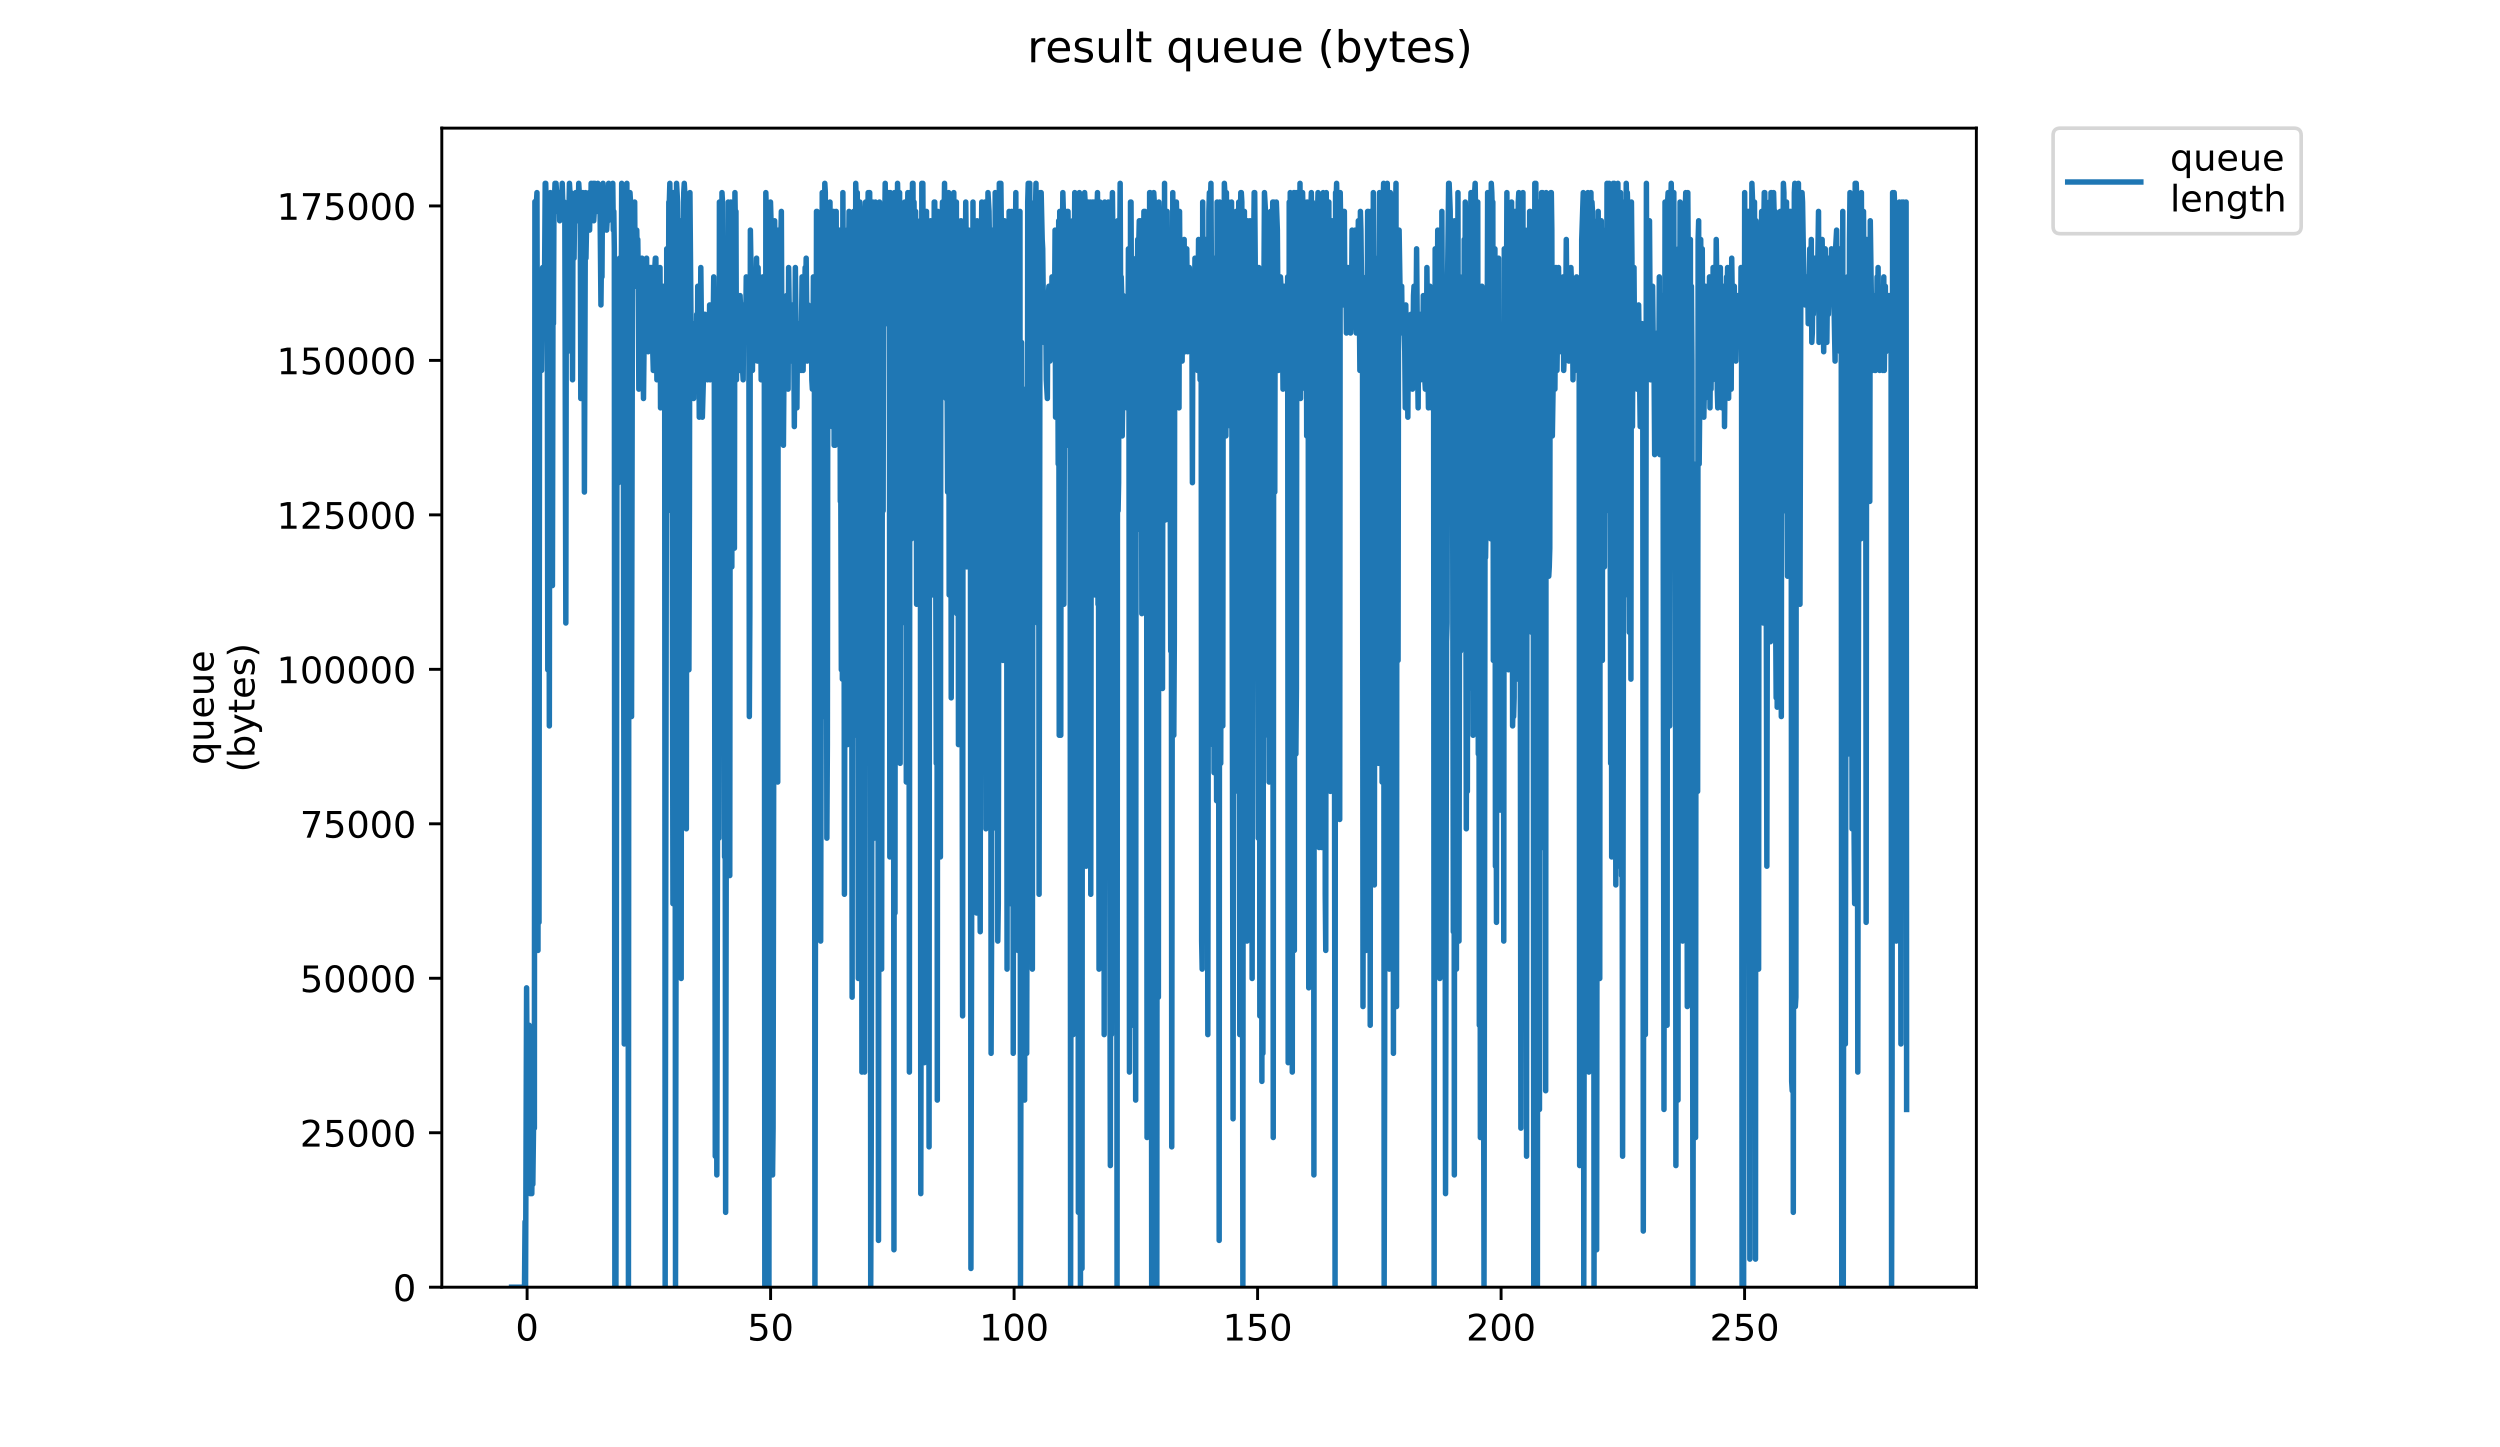 <?xml version="1.0" encoding="utf-8" standalone="no"?>
<!DOCTYPE svg PUBLIC "-//W3C//DTD SVG 1.1//EN"
  "http://www.w3.org/Graphics/SVG/1.1/DTD/svg11.dtd">
<!-- Created with matplotlib (https://matplotlib.org/) -->
<svg height="396pt" version="1.1" viewBox="0 0 684 396" width="684pt" xmlns="http://www.w3.org/2000/svg" xmlns:xlink="http://www.w3.org/1999/xlink">
 <defs>
  <style type="text/css">
*{stroke-linecap:butt;stroke-linejoin:round;}
  </style>
 </defs>
 <g id="figure_1">
  <g id="patch_1">
   <path d="M 0 396 
L 684 396 
L 684 0 
L 0 0 
z
" style="fill:#ffffff;"/>
  </g>
  <g id="axes_1">
   <g id="patch_2">
    <path d="M 120.879 352.174 
L 540.734 352.174 
L 540.734 35.062 
L 120.879 35.062 
z
" style="fill:#ffffff;"/>
   </g>
   <g id="matplotlib.axis_1">
    <g id="xtick_1">
     <g id="line2d_1">
      <defs>
       <path d="M 0 0 
L 0 3.5 
" id="m92ca2237c6" style="stroke:#000000;stroke-width:0.8;"/>
      </defs>
      <g>
       <use style="stroke:#000000;stroke-width:0.8;" x="144.216" xlink:href="#m92ca2237c6" y="352.174"/>
      </g>
     </g>
     <g id="text_1">
      <!-- 0 -->
      <defs>
       <path d="M 31.781 66.406 
Q 24.172 66.406 20.328 58.906 
Q 16.5 51.422 16.5 36.375 
Q 16.5 21.391 20.328 13.891 
Q 24.172 6.391 31.781 6.391 
Q 39.453 6.391 43.281 13.891 
Q 47.125 21.391 47.125 36.375 
Q 47.125 51.422 43.281 58.906 
Q 39.453 66.406 31.781 66.406 
z
M 31.781 74.219 
Q 44.047 74.219 50.516 64.516 
Q 56.984 54.828 56.984 36.375 
Q 56.984 17.969 50.516 8.266 
Q 44.047 -1.422 31.781 -1.422 
Q 19.531 -1.422 13.062 8.266 
Q 6.594 17.969 6.594 36.375 
Q 6.594 54.828 13.062 64.516 
Q 19.531 74.219 31.781 74.219 
z
" id="DejaVuSans-48"/>
      </defs>
      <g transform="translate(141.035 366.773)scale(0.1 -0.1)">
       <use xlink:href="#DejaVuSans-48"/>
      </g>
     </g>
    </g>
    <g id="xtick_2">
     <g id="line2d_2">
      <g>
       <use style="stroke:#000000;stroke-width:0.8;" x="210.837" xlink:href="#m92ca2237c6" y="352.174"/>
      </g>
     </g>
     <g id="text_2">
      <!-- 50 -->
      <defs>
       <path d="M 10.797 72.906 
L 49.516 72.906 
L 49.516 64.594 
L 19.828 64.594 
L 19.828 46.734 
Q 21.969 47.469 24.109 47.828 
Q 26.266 48.188 28.422 48.188 
Q 40.625 48.188 47.75 41.5 
Q 54.891 34.812 54.891 23.391 
Q 54.891 11.625 47.562 5.094 
Q 40.234 -1.422 26.906 -1.422 
Q 22.312 -1.422 17.547 -0.641 
Q 12.797 0.141 7.719 1.703 
L 7.719 11.625 
Q 12.109 9.234 16.797 8.062 
Q 21.484 6.891 26.703 6.891 
Q 35.156 6.891 40.078 11.328 
Q 45.016 15.766 45.016 23.391 
Q 45.016 31 40.078 35.438 
Q 35.156 39.891 26.703 39.891 
Q 22.75 39.891 18.812 39.016 
Q 14.891 38.141 10.797 36.281 
z
" id="DejaVuSans-53"/>
      </defs>
      <g transform="translate(204.474 366.773)scale(0.1 -0.1)">
       <use xlink:href="#DejaVuSans-53"/>
       <use x="63.623" xlink:href="#DejaVuSans-48"/>
      </g>
     </g>
    </g>
    <g id="xtick_3">
     <g id="line2d_3">
      <g>
       <use style="stroke:#000000;stroke-width:0.8;" x="277.457" xlink:href="#m92ca2237c6" y="352.174"/>
      </g>
     </g>
     <g id="text_3">
      <!-- 100 -->
      <defs>
       <path d="M 12.406 8.297 
L 28.516 8.297 
L 28.516 63.922 
L 10.984 60.406 
L 10.984 69.391 
L 28.422 72.906 
L 38.281 72.906 
L 38.281 8.297 
L 54.391 8.297 
L 54.391 0 
L 12.406 0 
z
" id="DejaVuSans-49"/>
      </defs>
      <g transform="translate(267.913 366.773)scale(0.1 -0.1)">
       <use xlink:href="#DejaVuSans-49"/>
       <use x="63.623" xlink:href="#DejaVuSans-48"/>
       <use x="127.246" xlink:href="#DejaVuSans-48"/>
      </g>
     </g>
    </g>
    <g id="xtick_4">
     <g id="line2d_4">
      <g>
       <use style="stroke:#000000;stroke-width:0.8;" x="344.078" xlink:href="#m92ca2237c6" y="352.174"/>
      </g>
     </g>
     <g id="text_4">
      <!-- 150 -->
      <g transform="translate(334.534 366.773)scale(0.1 -0.1)">
       <use xlink:href="#DejaVuSans-49"/>
       <use x="63.623" xlink:href="#DejaVuSans-53"/>
       <use x="127.246" xlink:href="#DejaVuSans-48"/>
      </g>
     </g>
    </g>
    <g id="xtick_5">
     <g id="line2d_5">
      <g>
       <use style="stroke:#000000;stroke-width:0.8;" x="410.698" xlink:href="#m92ca2237c6" y="352.174"/>
      </g>
     </g>
     <g id="text_5">
      <!-- 200 -->
      <defs>
       <path d="M 19.188 8.297 
L 53.609 8.297 
L 53.609 0 
L 7.328 0 
L 7.328 8.297 
Q 12.938 14.109 22.625 23.891 
Q 32.328 33.688 34.812 36.531 
Q 39.547 41.844 41.422 45.531 
Q 43.312 49.219 43.312 52.781 
Q 43.312 58.594 39.234 62.25 
Q 35.156 65.922 28.609 65.922 
Q 23.969 65.922 18.812 64.312 
Q 13.672 62.703 7.812 59.422 
L 7.812 69.391 
Q 13.766 71.781 18.938 73 
Q 24.125 74.219 28.422 74.219 
Q 39.75 74.219 46.484 68.547 
Q 53.219 62.891 53.219 53.422 
Q 53.219 48.922 51.531 44.891 
Q 49.859 40.875 45.406 35.406 
Q 44.188 33.984 37.641 27.219 
Q 31.109 20.453 19.188 8.297 
z
" id="DejaVuSans-50"/>
      </defs>
      <g transform="translate(401.154 366.773)scale(0.1 -0.1)">
       <use xlink:href="#DejaVuSans-50"/>
       <use x="63.623" xlink:href="#DejaVuSans-48"/>
       <use x="127.246" xlink:href="#DejaVuSans-48"/>
      </g>
     </g>
    </g>
    <g id="xtick_6">
     <g id="line2d_6">
      <g>
       <use style="stroke:#000000;stroke-width:0.8;" x="477.319" xlink:href="#m92ca2237c6" y="352.174"/>
      </g>
     </g>
     <g id="text_6">
      <!-- 250 -->
      <g transform="translate(467.775 366.773)scale(0.1 -0.1)">
       <use xlink:href="#DejaVuSans-50"/>
       <use x="63.623" xlink:href="#DejaVuSans-53"/>
       <use x="127.246" xlink:href="#DejaVuSans-48"/>
      </g>
     </g>
    </g>
   </g>
   <g id="matplotlib.axis_2">
    <g id="ytick_1">
     <g id="line2d_7">
      <defs>
       <path d="M 0 0 
L -3.5 0 
" id="mb16545326e" style="stroke:#000000;stroke-width:0.8;"/>
      </defs>
      <g>
       <use style="stroke:#000000;stroke-width:0.8;" x="120.879" xlink:href="#mb16545326e" y="352.174"/>
      </g>
     </g>
     <g id="text_7">
      <!-- 0 -->
      <g transform="translate(107.516 355.973)scale(0.1 -0.1)">
       <use xlink:href="#DejaVuSans-48"/>
      </g>
     </g>
    </g>
    <g id="ytick_2">
     <g id="line2d_8">
      <g>
       <use style="stroke:#000000;stroke-width:0.8;" x="120.879" xlink:href="#mb16545326e" y="309.912"/>
      </g>
     </g>
     <g id="text_8">
      <!-- 25000 -->
      <g transform="translate(82.066 313.711)scale(0.1 -0.1)">
       <use xlink:href="#DejaVuSans-50"/>
       <use x="63.623" xlink:href="#DejaVuSans-53"/>
       <use x="127.246" xlink:href="#DejaVuSans-48"/>
       <use x="190.869" xlink:href="#DejaVuSans-48"/>
       <use x="254.492" xlink:href="#DejaVuSans-48"/>
      </g>
     </g>
    </g>
    <g id="ytick_3">
     <g id="line2d_9">
      <g>
       <use style="stroke:#000000;stroke-width:0.8;" x="120.879" xlink:href="#mb16545326e" y="267.649"/>
      </g>
     </g>
     <g id="text_9">
      <!-- 50000 -->
      <g transform="translate(82.066 271.448)scale(0.1 -0.1)">
       <use xlink:href="#DejaVuSans-53"/>
       <use x="63.623" xlink:href="#DejaVuSans-48"/>
       <use x="127.246" xlink:href="#DejaVuSans-48"/>
       <use x="190.869" xlink:href="#DejaVuSans-48"/>
       <use x="254.492" xlink:href="#DejaVuSans-48"/>
      </g>
     </g>
    </g>
    <g id="ytick_4">
     <g id="line2d_10">
      <g>
       <use style="stroke:#000000;stroke-width:0.8;" x="120.879" xlink:href="#mb16545326e" y="225.387"/>
      </g>
     </g>
     <g id="text_10">
      <!-- 75000 -->
      <defs>
       <path d="M 8.203 72.906 
L 55.078 72.906 
L 55.078 68.703 
L 28.609 0 
L 18.312 0 
L 43.219 64.594 
L 8.203 64.594 
z
" id="DejaVuSans-55"/>
      </defs>
      <g transform="translate(82.066 229.186)scale(0.1 -0.1)">
       <use xlink:href="#DejaVuSans-55"/>
       <use x="63.623" xlink:href="#DejaVuSans-53"/>
       <use x="127.246" xlink:href="#DejaVuSans-48"/>
       <use x="190.869" xlink:href="#DejaVuSans-48"/>
       <use x="254.492" xlink:href="#DejaVuSans-48"/>
      </g>
     </g>
    </g>
    <g id="ytick_5">
     <g id="line2d_11">
      <g>
       <use style="stroke:#000000;stroke-width:0.8;" x="120.879" xlink:href="#mb16545326e" y="183.124"/>
      </g>
     </g>
     <g id="text_11">
      <!-- 100000 -->
      <g transform="translate(75.704 186.923)scale(0.1 -0.1)">
       <use xlink:href="#DejaVuSans-49"/>
       <use x="63.623" xlink:href="#DejaVuSans-48"/>
       <use x="127.246" xlink:href="#DejaVuSans-48"/>
       <use x="190.869" xlink:href="#DejaVuSans-48"/>
       <use x="254.492" xlink:href="#DejaVuSans-48"/>
       <use x="318.115" xlink:href="#DejaVuSans-48"/>
      </g>
     </g>
    </g>
    <g id="ytick_6">
     <g id="line2d_12">
      <g>
       <use style="stroke:#000000;stroke-width:0.8;" x="120.879" xlink:href="#mb16545326e" y="140.862"/>
      </g>
     </g>
     <g id="text_12">
      <!-- 125000 -->
      <g transform="translate(75.704 144.661)scale(0.1 -0.1)">
       <use xlink:href="#DejaVuSans-49"/>
       <use x="63.623" xlink:href="#DejaVuSans-50"/>
       <use x="127.246" xlink:href="#DejaVuSans-53"/>
       <use x="190.869" xlink:href="#DejaVuSans-48"/>
       <use x="254.492" xlink:href="#DejaVuSans-48"/>
       <use x="318.115" xlink:href="#DejaVuSans-48"/>
      </g>
     </g>
    </g>
    <g id="ytick_7">
     <g id="line2d_13">
      <g>
       <use style="stroke:#000000;stroke-width:0.8;" x="120.879" xlink:href="#mb16545326e" y="98.599"/>
      </g>
     </g>
     <g id="text_13">
      <!-- 150000 -->
      <g transform="translate(75.704 102.398)scale(0.1 -0.1)">
       <use xlink:href="#DejaVuSans-49"/>
       <use x="63.623" xlink:href="#DejaVuSans-53"/>
       <use x="127.246" xlink:href="#DejaVuSans-48"/>
       <use x="190.869" xlink:href="#DejaVuSans-48"/>
       <use x="254.492" xlink:href="#DejaVuSans-48"/>
       <use x="318.115" xlink:href="#DejaVuSans-48"/>
      </g>
     </g>
    </g>
    <g id="ytick_8">
     <g id="line2d_14">
      <g>
       <use style="stroke:#000000;stroke-width:0.8;" x="120.879" xlink:href="#mb16545326e" y="56.337"/>
      </g>
     </g>
     <g id="text_14">
      <!-- 175000 -->
      <g transform="translate(75.704 60.136)scale(0.1 -0.1)">
       <use xlink:href="#DejaVuSans-49"/>
       <use x="63.623" xlink:href="#DejaVuSans-55"/>
       <use x="127.246" xlink:href="#DejaVuSans-53"/>
       <use x="190.869" xlink:href="#DejaVuSans-48"/>
       <use x="254.492" xlink:href="#DejaVuSans-48"/>
       <use x="318.115" xlink:href="#DejaVuSans-48"/>
      </g>
     </g>
    </g>
    <g id="text_15">
     <!-- queue -->
     <defs>
      <path d="M 14.797 27.297 
Q 14.797 17.391 18.875 11.75 
Q 22.953 6.109 30.078 6.109 
Q 37.203 6.109 41.297 11.75 
Q 45.406 17.391 45.406 27.297 
Q 45.406 37.203 41.297 42.844 
Q 37.203 48.484 30.078 48.484 
Q 22.953 48.484 18.875 42.844 
Q 14.797 37.203 14.797 27.297 
z
M 45.406 8.203 
Q 42.578 3.328 38.25 0.953 
Q 33.938 -1.422 27.875 -1.422 
Q 17.969 -1.422 11.734 6.484 
Q 5.516 14.406 5.516 27.297 
Q 5.516 40.188 11.734 48.094 
Q 17.969 56 27.875 56 
Q 33.938 56 38.25 53.625 
Q 42.578 51.266 45.406 46.391 
L 45.406 54.688 
L 54.391 54.688 
L 54.391 -20.797 
L 45.406 -20.797 
z
" id="DejaVuSans-113"/>
      <path d="M 8.5 21.578 
L 8.5 54.688 
L 17.484 54.688 
L 17.484 21.922 
Q 17.484 14.156 20.5 10.266 
Q 23.531 6.391 29.594 6.391 
Q 36.859 6.391 41.078 11.031 
Q 45.312 15.672 45.312 23.688 
L 45.312 54.688 
L 54.297 54.688 
L 54.297 0 
L 45.312 0 
L 45.312 8.406 
Q 42.047 3.422 37.719 1 
Q 33.406 -1.422 27.688 -1.422 
Q 18.266 -1.422 13.375 4.438 
Q 8.5 10.297 8.5 21.578 
z
M 31.109 56 
z
" id="DejaVuSans-117"/>
      <path d="M 56.203 29.594 
L 56.203 25.203 
L 14.891 25.203 
Q 15.484 15.922 20.484 11.062 
Q 25.484 6.203 34.422 6.203 
Q 39.594 6.203 44.453 7.469 
Q 49.312 8.734 54.109 11.281 
L 54.109 2.781 
Q 49.266 0.734 44.188 -0.344 
Q 39.109 -1.422 33.891 -1.422 
Q 20.797 -1.422 13.156 6.188 
Q 5.516 13.812 5.516 26.812 
Q 5.516 40.234 12.766 48.109 
Q 20.016 56 32.328 56 
Q 43.359 56 49.781 48.891 
Q 56.203 41.797 56.203 29.594 
z
M 47.219 32.234 
Q 47.125 39.594 43.094 43.984 
Q 39.062 48.391 32.422 48.391 
Q 24.906 48.391 20.391 44.141 
Q 15.875 39.891 15.188 32.172 
z
" id="DejaVuSans-101"/>
     </defs>
     <g transform="translate(58.426 209.283)rotate(-90)scale(0.1 -0.1)">
      <use xlink:href="#DejaVuSans-113"/>
      <use x="63.477" xlink:href="#DejaVuSans-117"/>
      <use x="126.855" xlink:href="#DejaVuSans-101"/>
      <use x="188.379" xlink:href="#DejaVuSans-117"/>
      <use x="251.758" xlink:href="#DejaVuSans-101"/>
     </g>
     <!-- (bytes) -->
     <defs>
      <path d="M 31 75.875 
Q 24.469 64.656 21.281 53.656 
Q 18.109 42.672 18.109 31.391 
Q 18.109 20.125 21.312 9.062 
Q 24.516 -2 31 -13.188 
L 23.188 -13.188 
Q 15.875 -1.703 12.234 9.375 
Q 8.594 20.453 8.594 31.391 
Q 8.594 42.281 12.203 53.312 
Q 15.828 64.359 23.188 75.875 
z
" id="DejaVuSans-40"/>
      <path d="M 48.688 27.297 
Q 48.688 37.203 44.609 42.844 
Q 40.531 48.484 33.406 48.484 
Q 26.266 48.484 22.188 42.844 
Q 18.109 37.203 18.109 27.297 
Q 18.109 17.391 22.188 11.75 
Q 26.266 6.109 33.406 6.109 
Q 40.531 6.109 44.609 11.75 
Q 48.688 17.391 48.688 27.297 
z
M 18.109 46.391 
Q 20.953 51.266 25.266 53.625 
Q 29.594 56 35.594 56 
Q 45.562 56 51.781 48.094 
Q 58.016 40.188 58.016 27.297 
Q 58.016 14.406 51.781 6.484 
Q 45.562 -1.422 35.594 -1.422 
Q 29.594 -1.422 25.266 0.953 
Q 20.953 3.328 18.109 8.203 
L 18.109 0 
L 9.078 0 
L 9.078 75.984 
L 18.109 75.984 
z
" id="DejaVuSans-98"/>
      <path d="M 32.172 -5.078 
Q 28.375 -14.844 24.75 -17.812 
Q 21.141 -20.797 15.094 -20.797 
L 7.906 -20.797 
L 7.906 -13.281 
L 13.188 -13.281 
Q 16.891 -13.281 18.938 -11.516 
Q 21 -9.766 23.484 -3.219 
L 25.094 0.875 
L 2.984 54.688 
L 12.5 54.688 
L 29.594 11.922 
L 46.688 54.688 
L 56.203 54.688 
z
" id="DejaVuSans-121"/>
      <path d="M 18.312 70.219 
L 18.312 54.688 
L 36.812 54.688 
L 36.812 47.703 
L 18.312 47.703 
L 18.312 18.016 
Q 18.312 11.328 20.141 9.422 
Q 21.969 7.516 27.594 7.516 
L 36.812 7.516 
L 36.812 0 
L 27.594 0 
Q 17.188 0 13.234 3.875 
Q 9.281 7.766 9.281 18.016 
L 9.281 47.703 
L 2.688 47.703 
L 2.688 54.688 
L 9.281 54.688 
L 9.281 70.219 
z
" id="DejaVuSans-116"/>
      <path d="M 44.281 53.078 
L 44.281 44.578 
Q 40.484 46.531 36.375 47.5 
Q 32.281 48.484 27.875 48.484 
Q 21.188 48.484 17.844 46.438 
Q 14.5 44.391 14.5 40.281 
Q 14.5 37.156 16.891 35.375 
Q 19.281 33.594 26.516 31.984 
L 29.594 31.297 
Q 39.156 29.25 43.188 25.516 
Q 47.219 21.781 47.219 15.094 
Q 47.219 7.469 41.188 3.016 
Q 35.156 -1.422 24.609 -1.422 
Q 20.219 -1.422 15.453 -0.562 
Q 10.688 0.297 5.422 2 
L 5.422 11.281 
Q 10.406 8.688 15.234 7.391 
Q 20.062 6.109 24.812 6.109 
Q 31.156 6.109 34.562 8.281 
Q 37.984 10.453 37.984 14.406 
Q 37.984 18.062 35.516 20.016 
Q 33.062 21.969 24.703 23.781 
L 21.578 24.516 
Q 13.234 26.266 9.516 29.906 
Q 5.812 33.547 5.812 39.891 
Q 5.812 47.609 11.281 51.797 
Q 16.75 56 26.812 56 
Q 31.781 56 36.172 55.266 
Q 40.578 54.547 44.281 53.078 
z
" id="DejaVuSans-115"/>
      <path d="M 8.016 75.875 
L 15.828 75.875 
Q 23.141 64.359 26.781 53.312 
Q 30.422 42.281 30.422 31.391 
Q 30.422 20.453 26.781 9.375 
Q 23.141 -1.703 15.828 -13.188 
L 8.016 -13.188 
Q 14.5 -2 17.703 9.062 
Q 20.906 20.125 20.906 31.391 
Q 20.906 42.672 17.703 53.656 
Q 14.5 64.656 8.016 75.875 
z
" id="DejaVuSans-41"/>
     </defs>
     <g transform="translate(69.624 211.295)rotate(-90)scale(0.1 -0.1)">
      <use xlink:href="#DejaVuSans-40"/>
      <use x="39.014" xlink:href="#DejaVuSans-98"/>
      <use x="102.49" xlink:href="#DejaVuSans-121"/>
      <use x="161.67" xlink:href="#DejaVuSans-116"/>
      <use x="200.879" xlink:href="#DejaVuSans-101"/>
      <use x="262.402" xlink:href="#DejaVuSans-115"/>
      <use x="314.502" xlink:href="#DejaVuSans-41"/>
     </g>
    </g>
   </g>
   <g id="line2d_15">
    <path clip-path="url(#p806fa86375)" d="M 139.963 352.174 
L 143.502 352.174 
L 143.651 334.258 
L 143.791 352.174 
L 144.074 270.273 
L 144.356 318.902 
L 144.497 308.664 
L 144.637 308.664 
L 144.778 280.511 
L 145.069 326.58 
L 145.215 321.461 
L 145.359 288.189 
L 145.5 326.58 
L 145.641 313.783 
L 145.782 324.021 
L 146.065 300.986 
L 146.206 308.664 
L 146.348 55.17 
L 146.489 106.47 
L 146.631 55.282 
L 146.771 55.282 
L 146.911 52.699 
L 147.052 121.827 
L 147.193 260.035 
L 147.334 88.554 
L 147.475 252.357 
L 147.616 93.673 
L 147.756 91.114 
L 147.897 96.233 
L 148.038 75.757 
L 148.179 101.351 
L 148.462 73.198 
L 148.603 73.198 
L 148.744 75.757 
L 148.886 91.114 
L 149.168 50.163 
L 149.309 50.163 
L 149.45 57.841 
L 149.592 52.699 
L 149.733 70.638 
L 149.873 183.253 
L 150.015 57.841 
L 150.156 91.114 
L 150.299 198.609 
L 150.44 57.841 
L 150.581 52.699 
L 150.721 55.282 
L 150.862 62.96 
L 151.003 85.995 
L 151.144 160.218 
L 151.285 88.554 
L 151.425 88.554 
L 151.567 55.282 
L 151.707 55.17 
L 151.848 50.163 
L 151.989 57.841 
L 152.129 50.163 
L 152.269 52.699 
L 152.409 57.841 
L 152.55 55.282 
L 152.695 57.841 
L 152.983 52.699 
L 153.125 60.401 
L 153.406 52.699 
L 153.546 52.699 
L 153.687 55.282 
L 153.827 50.163 
L 153.967 55.282 
L 154.389 55.282 
L 154.53 57.841 
L 154.81 170.456 
L 154.954 65.52 
L 155.095 60.401 
L 155.235 96.233 
L 155.375 60.401 
L 155.517 55.282 
L 155.659 57.841 
L 155.799 50.163 
L 156.079 55.282 
L 156.219 52.699 
L 156.36 57.841 
L 156.5 57.841 
L 156.641 103.911 
L 156.781 55.282 
L 156.921 55.282 
L 157.065 70.638 
L 157.206 57.841 
L 157.347 57.841 
L 157.489 52.699 
L 157.632 60.401 
L 157.917 60.401 
L 158.057 52.699 
L 158.2 57.841 
L 158.342 50.163 
L 158.482 52.699 
L 158.622 52.699 
L 158.763 60.401 
L 158.903 109.03 
L 159.045 55.282 
L 159.185 55.282 
L 159.326 62.96 
L 159.468 52.699 
L 159.609 68.079 
L 159.75 65.52 
L 159.893 134.624 
L 160.178 52.699 
L 160.318 70.638 
L 160.603 55.282 
L 160.744 55.282 
L 160.885 62.96 
L 161.168 52.699 
L 161.31 62.96 
L 161.452 55.282 
L 161.595 60.401 
L 161.737 50.163 
L 161.879 55.282 
L 162.023 52.699 
L 162.163 55.282 
L 162.305 50.163 
L 162.446 60.401 
L 162.587 57.841 
L 162.729 50.163 
L 162.871 55.282 
L 163.152 55.282 
L 163.295 57.841 
L 163.575 50.163 
L 163.856 55.282 
L 163.997 52.699 
L 164.137 52.699 
L 164.417 83.435 
L 164.559 70.638 
L 164.7 75.757 
L 164.84 52.699 
L 164.981 50.163 
L 165.121 52.699 
L 165.262 62.96 
L 165.403 55.282 
L 165.544 60.401 
L 165.684 55.282 
L 165.825 55.282 
L 165.966 62.96 
L 166.106 60.401 
L 166.247 55.282 
L 166.388 60.401 
L 166.529 50.163 
L 166.81 57.841 
L 167.092 57.841 
L 167.233 52.699 
L 167.516 52.699 
L 167.656 50.163 
L 167.799 62.96 
L 167.939 57.841 
L 168.08 68.079 
L 168.223 352.174 
L 168.518 352.174 
L 168.809 103.911 
L 168.953 103.911 
L 169.235 132.064 
L 169.376 75.757 
L 169.521 70.638 
L 169.665 88.554 
L 169.806 73.198 
L 169.951 91.114 
L 170.093 50.163 
L 170.234 93.673 
L 170.375 60.401 
L 170.517 91.114 
L 170.799 285.629 
L 170.945 55.282 
L 171.086 52.699 
L 171.227 70.638 
L 171.369 65.52 
L 171.51 50.163 
L 171.653 124.386 
L 171.793 121.827 
L 171.939 352.174 
L 172.081 62.96 
L 172.222 52.699 
L 172.364 52.699 
L 172.506 55.282 
L 172.648 101.351 
L 172.789 196.05 
L 173.078 57.841 
L 173.218 62.96 
L 173.36 62.96 
L 173.502 75.757 
L 173.643 55.282 
L 173.785 78.317 
L 173.929 78.317 
L 174.07 75.757 
L 174.214 62.96 
L 174.355 70.638 
L 174.495 65.52 
L 174.636 75.757 
L 174.782 106.47 
L 175.063 85.995 
L 175.204 88.554 
L 175.492 83.435 
L 175.633 70.638 
L 176.056 109.03 
L 176.339 83.435 
L 176.481 88.554 
L 176.907 70.638 
L 177.05 93.673 
L 177.193 88.554 
L 177.333 96.233 
L 177.613 78.317 
L 177.753 73.198 
L 177.893 91.114 
L 178.034 73.198 
L 178.177 73.198 
L 178.318 91.114 
L 178.458 91.114 
L 178.739 101.351 
L 178.88 101.351 
L 179.163 73.198 
L 179.304 70.638 
L 179.446 70.638 
L 179.728 103.911 
L 179.868 88.554 
L 180.009 85.995 
L 180.154 80.876 
L 180.294 80.876 
L 180.434 85.995 
L 180.577 73.198 
L 180.72 111.589 
L 180.861 109.03 
L 181.002 91.114 
L 181.144 98.792 
L 181.285 78.317 
L 181.426 78.317 
L 181.566 96.233 
L 181.707 80.876 
L 181.847 83.435 
L 181.988 352.174 
L 182.415 68.079 
L 182.56 83.435 
L 182.7 139.743 
L 182.845 109.03 
L 182.986 55.282 
L 183.126 55.282 
L 183.267 50.163 
L 183.551 78.317 
L 183.693 55.282 
L 183.834 85.995 
L 184.115 247.238 
L 184.256 52.699 
L 184.396 62.96 
L 184.677 132.064 
L 184.817 352.174 
L 184.959 262.595 
L 185.102 50.163 
L 185.384 55.282 
L 185.524 75.757 
L 185.664 124.386 
L 185.805 109.03 
L 185.945 116.708 
L 186.086 60.401 
L 186.226 103.911 
L 186.37 267.713 
L 186.511 96.233 
L 186.652 206.287 
L 186.792 70.638 
L 186.933 65.52 
L 187.073 52.699 
L 187.214 50.163 
L 187.355 52.699 
L 187.496 65.52 
L 187.641 103.911 
L 187.782 226.763 
L 187.922 75.757 
L 188.063 55.282 
L 188.344 65.52 
L 188.484 183.253 
L 188.625 139.743 
L 188.765 52.699 
L 189.188 103.911 
L 189.478 88.554 
L 189.623 106.47 
L 189.769 109.03 
L 189.91 88.554 
L 190.191 96.233 
L 190.334 98.792 
L 190.476 106.47 
L 190.617 85.995 
L 190.757 106.47 
L 190.898 78.317 
L 191.038 101.351 
L 191.178 91.114 
L 191.319 114.148 
L 191.459 111.589 
L 191.742 73.198 
L 192.163 114.148 
L 192.447 103.911 
L 192.591 101.351 
L 192.736 85.995 
L 192.88 85.995 
L 193.023 88.554 
L 193.164 96.233 
L 193.306 88.554 
L 193.448 93.673 
L 193.589 103.911 
L 193.73 91.114 
L 193.871 96.233 
L 194.011 93.673 
L 194.152 83.435 
L 194.293 103.911 
L 194.435 83.435 
L 194.575 96.233 
L 194.715 98.792 
L 194.856 83.435 
L 194.996 98.792 
L 195.276 75.757 
L 195.417 88.554 
L 195.698 316.342 
L 195.98 237 
L 196.121 321.461 
L 196.403 183.253 
L 196.686 229.322 
L 196.827 55.282 
L 196.968 160.218 
L 197.111 62.96 
L 197.252 55.282 
L 197.392 137.183 
L 197.534 52.699 
L 197.675 55.282 
L 198.102 132.064 
L 198.243 234.461 
L 198.387 201.169 
L 198.533 331.699 
L 198.956 80.876 
L 199.097 152.54 
L 199.241 55.282 
L 199.665 239.56 
L 199.805 73.198 
L 199.948 55.282 
L 200.089 65.52 
L 200.23 155.099 
L 200.371 83.435 
L 200.651 73.198 
L 200.792 70.638 
L 200.935 149.98 
L 201.076 52.699 
L 201.217 62.96 
L 201.357 57.841 
L 201.498 103.911 
L 201.639 85.995 
L 201.779 101.351 
L 201.92 98.792 
L 202.063 91.114 
L 202.204 93.673 
L 202.344 101.351 
L 202.486 80.876 
L 202.768 88.554 
L 202.908 85.995 
L 203.048 88.554 
L 203.188 101.351 
L 203.329 103.911 
L 203.469 83.435 
L 203.612 83.435 
L 203.753 91.114 
L 203.894 91.114 
L 204.034 88.554 
L 204.174 75.757 
L 204.455 93.673 
L 204.595 91.114 
L 204.877 78.317 
L 205.018 196.05 
L 205.159 167.896 
L 205.3 62.96 
L 205.723 88.554 
L 205.865 101.351 
L 206.007 85.995 
L 206.148 83.435 
L 206.289 98.792 
L 206.429 93.673 
L 206.57 75.757 
L 206.851 85.995 
L 206.991 70.638 
L 207.272 98.792 
L 207.413 73.198 
L 207.694 93.673 
L 207.835 78.317 
L 208.118 88.554 
L 208.259 103.911 
L 208.4 78.317 
L 208.54 78.317 
L 208.683 75.757 
L 208.967 91.114 
L 209.107 75.757 
L 209.249 352.174 
L 209.39 326.58 
L 209.53 52.699 
L 209.811 62.96 
L 209.952 216.525 
L 210.097 208.847 
L 210.24 234.461 
L 210.383 352.174 
L 210.525 132.064 
L 210.808 55.282 
L 210.949 60.401 
L 211.373 321.461 
L 211.514 308.664 
L 211.938 60.401 
L 212.078 75.757 
L 212.359 116.708 
L 212.499 88.554 
L 212.64 119.267 
L 212.785 213.966 
L 212.931 62.96 
L 213.075 68.079 
L 213.215 119.267 
L 213.356 65.52 
L 213.499 68.079 
L 213.639 65.52 
L 213.779 57.841 
L 213.92 93.673 
L 214.059 85.995 
L 214.343 121.827 
L 214.627 83.435 
L 214.769 93.673 
L 215.054 93.673 
L 215.195 80.876 
L 215.336 88.554 
L 215.478 88.554 
L 215.624 106.47 
L 215.768 73.198 
L 216.051 93.673 
L 216.334 93.673 
L 216.475 98.792 
L 216.617 96.233 
L 216.759 83.435 
L 216.9 85.995 
L 217.043 96.233 
L 217.184 93.673 
L 217.326 116.708 
L 217.609 73.198 
L 218.032 111.589 
L 218.173 93.673 
L 218.314 101.351 
L 218.596 88.554 
L 218.737 91.114 
L 218.878 98.792 
L 219.018 93.673 
L 219.159 101.351 
L 219.441 75.757 
L 219.724 101.351 
L 219.865 91.114 
L 220.006 91.114 
L 220.288 73.198 
L 220.429 80.876 
L 220.57 70.638 
L 220.852 98.792 
L 221.135 83.435 
L 221.275 91.114 
L 221.415 85.995 
L 221.556 85.995 
L 221.697 91.114 
L 221.837 88.554 
L 221.978 88.554 
L 222.119 103.911 
L 222.263 106.47 
L 222.404 101.351 
L 222.544 75.757 
L 222.824 103.911 
L 222.965 352.174 
L 223.392 57.841 
L 223.534 57.841 
L 223.678 62.96 
L 223.821 254.916 
L 224.104 91.114 
L 224.246 244.679 
L 224.387 180.693 
L 224.53 257.476 
L 224.96 52.699 
L 225.102 60.401 
L 225.384 185.812 
L 225.524 196.05 
L 225.665 50.163 
L 225.805 52.699 
L 225.946 147.421 
L 226.086 114.148 
L 226.227 229.322 
L 226.368 203.728 
L 226.511 70.638 
L 226.654 75.757 
L 226.798 75.757 
L 227.084 55.282 
L 227.227 98.792 
L 227.37 75.757 
L 227.655 116.708 
L 228.076 57.841 
L 228.217 121.827 
L 228.357 73.198 
L 228.498 121.827 
L 228.779 57.841 
L 228.921 96.233 
L 229.065 85.995 
L 229.206 101.351 
L 229.346 85.995 
L 229.486 83.435 
L 229.627 111.589 
L 229.767 62.96 
L 229.908 137.183 
L 230.049 137.183 
L 230.189 183.253 
L 230.332 96.233 
L 230.472 185.812 
L 230.612 52.699 
L 230.893 116.708 
L 231.033 244.679 
L 231.314 106.47 
L 231.455 83.435 
L 231.596 83.435 
L 231.737 62.96 
L 231.879 203.728 
L 232.16 73.198 
L 232.301 57.841 
L 232.441 152.54 
L 232.582 80.876 
L 232.722 93.673 
L 232.863 144.861 
L 233.003 129.505 
L 233.144 272.832 
L 233.284 101.351 
L 233.565 57.841 
L 233.844 201.169 
L 233.985 196.05 
L 234.126 50.163 
L 234.27 55.282 
L 234.41 73.198 
L 234.551 52.699 
L 234.831 267.713 
L 234.972 68.079 
L 235.112 109.03 
L 235.252 55.282 
L 235.532 60.401 
L 235.674 106.47 
L 235.816 293.318 
L 235.957 62.96 
L 236.099 88.554 
L 236.247 80.876 
L 236.395 65.52 
L 236.544 293.318 
L 236.824 55.282 
L 236.964 83.435 
L 237.105 208.847 
L 237.245 57.841 
L 237.385 65.52 
L 237.525 52.699 
L 237.665 57.841 
L 237.805 52.699 
L 237.945 52.699 
L 238.086 103.911 
L 238.226 352.174 
L 238.371 313.783 
L 238.803 55.282 
L 238.944 98.792 
L 239.085 88.554 
L 239.225 229.322 
L 239.509 55.282 
L 239.65 70.638 
L 239.792 137.183 
L 239.932 62.96 
L 240.212 175.574 
L 240.353 339.377 
L 240.634 55.282 
L 240.776 65.52 
L 240.916 78.317 
L 241.064 111.589 
L 241.204 265.154 
L 241.486 62.96 
L 241.626 139.743 
L 241.767 60.401 
L 241.908 62.96 
L 242.048 62.96 
L 242.188 50.163 
L 242.328 68.079 
L 242.469 52.699 
L 242.609 88.554 
L 242.749 62.96 
L 242.891 62.96 
L 243.031 60.401 
L 243.172 52.699 
L 243.312 55.282 
L 243.458 234.461 
L 243.599 52.699 
L 243.741 96.02 
L 244.024 57.841 
L 244.164 119.267 
L 244.305 129.505 
L 244.445 116.708 
L 244.585 341.937 
L 244.726 52.699 
L 244.865 249.798 
L 245.006 52.699 
L 245.288 57.841 
L 245.428 157.659 
L 245.568 50.163 
L 245.708 57.841 
L 245.848 96.233 
L 245.988 60.401 
L 246.132 52.699 
L 246.273 208.847 
L 246.413 124.386 
L 246.555 132.064 
L 246.695 170.456 
L 246.835 57.841 
L 246.979 78.317 
L 247.119 62.96 
L 247.259 60.401 
L 247.401 60.401 
L 247.544 55.282 
L 247.684 106.47 
L 247.825 70.638 
L 247.965 213.966 
L 248.105 57.841 
L 248.245 65.52 
L 248.385 52.699 
L 248.526 57.841 
L 248.666 106.47 
L 248.807 293.318 
L 248.948 52.699 
L 249.089 119.267 
L 249.23 111.589 
L 249.37 147.421 
L 249.653 50.163 
L 249.797 50.163 
L 249.938 109.03 
L 250.078 55.282 
L 250.218 68.079 
L 250.359 57.841 
L 250.507 57.841 
L 250.787 165.337 
L 250.932 91.114 
L 251.072 78.317 
L 251.214 147.421 
L 251.354 65.52 
L 251.495 62.96 
L 251.64 103.911 
L 251.781 60.401 
L 251.927 326.58 
L 252.069 239.56 
L 252.21 50.163 
L 252.35 52.699 
L 252.49 50.163 
L 252.63 80.876 
L 252.916 290.748 
L 253.201 57.841 
L 253.342 68.079 
L 253.488 57.841 
L 253.628 132.064 
L 253.767 134.624 
L 253.908 103.911 
L 254.195 313.783 
L 254.335 75.757 
L 254.475 98.792 
L 254.616 60.401 
L 254.757 126.946 
L 254.897 91.114 
L 255.04 162.777 
L 255.322 60.401 
L 255.462 121.827 
L 255.602 55.282 
L 255.743 55.282 
L 256.165 208.847 
L 256.305 62.96 
L 256.446 300.986 
L 256.587 57.841 
L 256.729 96.233 
L 256.869 234.461 
L 257.01 180.693 
L 257.291 234.461 
L 257.434 60.401 
L 257.574 70.638 
L 257.716 65.52 
L 257.859 55.282 
L 258.001 80.876 
L 258.283 62.96 
L 258.425 50.163 
L 258.848 109.03 
L 258.988 73.198 
L 259.269 134.624 
L 259.409 55.282 
L 259.55 52.699 
L 259.691 162.777 
L 259.973 57.841 
L 260.114 83.435 
L 260.254 190.931 
L 260.677 57.841 
L 260.817 111.589 
L 260.958 52.699 
L 261.241 165.337 
L 261.381 80.876 
L 261.522 88.554 
L 261.663 55.282 
L 261.804 167.896 
L 261.947 75.757 
L 262.091 60.401 
L 262.233 203.728 
L 262.517 65.52 
L 262.658 62.96 
L 262.798 109.03 
L 262.939 60.401 
L 263.081 96.233 
L 263.366 277.951 
L 263.511 73.198 
L 263.655 70.638 
L 263.803 83.435 
L 263.944 60.401 
L 264.085 83.435 
L 264.226 55.282 
L 264.368 68.079 
L 264.509 155.099 
L 264.65 70.638 
L 264.94 83.435 
L 265.081 62.96 
L 265.221 70.638 
L 265.503 124.386 
L 265.644 347.055 
L 265.926 211.406 
L 266.067 157.659 
L 266.208 55.282 
L 266.492 134.624 
L 266.633 155.099 
L 266.773 144.861 
L 266.914 178.134 
L 267.055 160.218 
L 267.196 249.798 
L 267.337 60.401 
L 267.478 147.421 
L 267.622 62.96 
L 267.763 70.638 
L 268.046 234.461 
L 268.187 254.916 
L 268.329 70.638 
L 268.47 70.638 
L 268.612 55.282 
L 268.756 180.693 
L 268.897 70.638 
L 269.038 206.287 
L 269.18 173.015 
L 269.321 57.841 
L 269.463 55.282 
L 269.745 226.763 
L 269.886 62.96 
L 270.027 60.401 
L 270.167 101.351 
L 270.309 52.699 
L 270.595 57.841 
L 270.736 68.079 
L 270.877 65.52 
L 271.022 78.317 
L 271.163 288.189 
L 271.305 254.916 
L 271.446 62.96 
L 271.587 96.233 
L 271.728 206.287 
L 271.868 80.876 
L 272.008 119.267 
L 272.148 224.203 
L 272.288 52.699 
L 272.428 88.554 
L 272.569 78.317 
L 272.71 226.763 
L 272.852 68.079 
L 272.992 257.476 
L 273.133 247.238 
L 273.414 50.163 
L 273.555 50.163 
L 273.695 57.841 
L 273.836 50.163 
L 274.118 75.757 
L 274.261 167.896 
L 274.402 180.693 
L 274.683 126.946 
L 274.823 60.401 
L 274.964 132.064 
L 275.105 93.673 
L 275.245 103.911 
L 275.386 70.638 
L 275.528 265.154 
L 275.67 78.317 
L 275.811 101.351 
L 275.952 149.98 
L 276.092 57.841 
L 276.231 70.638 
L 276.372 247.238 
L 276.796 57.841 
L 276.939 60.401 
L 277.081 96.233 
L 277.222 288.189 
L 277.505 60.401 
L 277.647 60.401 
L 277.79 68.079 
L 277.932 52.699 
L 278.215 165.337 
L 278.357 119.267 
L 278.497 260.035 
L 278.637 75.757 
L 279.058 57.841 
L 279.201 352.174 
L 279.344 283.07 
L 279.484 93.673 
L 279.625 139.743 
L 279.767 254.916 
L 280.047 106.47 
L 280.329 300.986 
L 280.612 137.183 
L 280.753 106.47 
L 280.898 288.189 
L 281.04 224.203 
L 281.183 55.282 
L 281.323 50.163 
L 281.465 83.435 
L 281.747 50.163 
L 281.889 224.203 
L 282.031 57.841 
L 282.171 124.386 
L 282.312 106.47 
L 282.455 265.154 
L 282.596 121.827 
L 282.736 126.946 
L 282.878 121.827 
L 283.16 55.282 
L 283.302 57.841 
L 283.444 50.163 
L 283.587 106.47 
L 283.728 55.282 
L 283.87 170.456 
L 284.155 88.554 
L 284.296 244.679 
L 284.579 52.699 
L 284.72 60.401 
L 284.86 52.699 
L 285.144 65.52 
L 285.284 68.079 
L 285.566 93.673 
L 285.846 80.876 
L 285.987 85.995 
L 286.127 85.995 
L 286.269 103.911 
L 286.554 109.03 
L 286.696 80.876 
L 286.837 80.876 
L 286.977 78.317 
L 287.259 98.792 
L 287.541 80.876 
L 287.682 88.554 
L 287.823 75.757 
L 287.963 75.757 
L 288.103 80.876 
L 288.243 91.114 
L 288.523 85.995 
L 288.664 62.96 
L 288.804 114.148 
L 288.958 75.757 
L 289.099 101.351 
L 289.239 70.638 
L 289.379 78.317 
L 289.519 126.946 
L 289.659 60.401 
L 289.803 201.169 
L 289.944 57.841 
L 290.085 62.96 
L 290.229 201.169 
L 290.371 73.198 
L 290.511 83.435 
L 290.792 52.699 
L 290.933 57.841 
L 291.075 165.337 
L 291.357 62.96 
L 291.501 57.841 
L 291.924 121.827 
L 292.064 57.841 
L 292.205 57.841 
L 292.633 96.233 
L 292.773 91.114 
L 292.917 352.174 
L 293.199 85.995 
L 293.34 188.372 
L 293.482 60.401 
L 293.624 283.07 
L 293.765 93.673 
L 294.049 52.699 
L 294.19 83.435 
L 294.335 190.931 
L 294.476 55.282 
L 294.758 206.287 
L 294.899 152.54 
L 295.041 331.699 
L 295.182 55.282 
L 295.322 52.699 
L 295.611 352.174 
L 295.754 144.861 
L 295.897 147.421 
L 296.04 347.055 
L 296.181 60.401 
L 296.322 85.995 
L 296.606 60.401 
L 296.747 52.699 
L 296.888 55.282 
L 297.028 55.282 
L 297.168 237 
L 297.308 65.52 
L 297.448 65.52 
L 297.588 55.282 
L 297.729 55.282 
L 297.869 106.47 
L 298.01 57.841 
L 298.151 111.589 
L 298.292 55.282 
L 298.433 244.679 
L 298.573 119.267 
L 298.714 109.03 
L 298.854 55.282 
L 298.995 57.841 
L 299.136 55.282 
L 299.277 60.401 
L 299.42 55.282 
L 299.565 162.777 
L 299.707 57.841 
L 299.849 62.96 
L 299.99 103.911 
L 300.131 57.841 
L 300.271 52.699 
L 300.412 165.337 
L 300.552 149.98 
L 300.696 265.154 
L 300.978 55.282 
L 301.119 68.079 
L 301.26 65.52 
L 301.541 254.916 
L 301.682 208.847 
L 301.822 60.401 
L 301.962 65.52 
L 302.103 283.07 
L 302.244 55.282 
L 302.385 62.96 
L 302.665 178.134 
L 302.81 57.841 
L 302.95 80.876 
L 303.09 193.49 
L 303.231 55.282 
L 303.371 219.085 
L 303.511 183.253 
L 303.792 318.902 
L 303.935 213.966 
L 304.076 283.07 
L 304.217 60.401 
L 304.358 52.699 
L 304.499 68.079 
L 304.641 188.372 
L 304.782 201.169 
L 304.925 180.693 
L 305.066 129.505 
L 305.206 234.461 
L 305.346 134.624 
L 305.486 134.624 
L 305.626 352.174 
L 305.768 60.401 
L 305.908 139.743 
L 306.049 132.064 
L 306.192 68.079 
L 306.333 73.198 
L 306.475 50.163 
L 306.618 85.995 
L 306.759 75.757 
L 306.9 80.876 
L 307.041 119.267 
L 307.182 109.03 
L 307.327 80.876 
L 307.467 88.554 
L 307.611 88.554 
L 307.892 109.03 
L 308.032 101.351 
L 308.173 83.435 
L 308.313 111.589 
L 308.594 101.351 
L 308.735 68.079 
L 308.878 93.673 
L 309.021 293.318 
L 309.163 252.357 
L 309.305 55.282 
L 309.447 55.282 
L 309.589 88.554 
L 309.731 219.085 
L 309.872 116.708 
L 310.013 280.511 
L 310.154 193.49 
L 310.295 206.287 
L 310.576 106.47 
L 310.717 300.986 
L 310.857 70.638 
L 310.997 101.351 
L 311.279 65.52 
L 311.422 73.198 
L 311.706 60.401 
L 311.846 144.861 
L 311.986 60.401 
L 312.267 85.995 
L 312.407 167.896 
L 312.548 155.099 
L 312.688 65.52 
L 312.829 75.757 
L 312.977 57.841 
L 313.267 57.841 
L 313.408 65.52 
L 313.549 62.96 
L 313.69 78.317 
L 313.831 311.224 
L 314.112 114.148 
L 314.256 178.134 
L 314.397 175.574 
L 314.537 52.699 
L 314.678 52.699 
L 314.819 114.148 
L 314.959 111.589 
L 315.1 352.174 
L 315.381 55.282 
L 315.523 124.386 
L 315.664 52.699 
L 315.805 55.282 
L 315.945 85.995 
L 316.085 160.218 
L 316.225 129.505 
L 316.367 183.253 
L 316.508 352.174 
L 316.649 75.757 
L 316.932 272.832 
L 317.073 55.282 
L 317.214 60.401 
L 317.354 98.792 
L 317.494 91.114 
L 317.634 96.233 
L 317.915 73.198 
L 318.056 188.372 
L 318.197 78.317 
L 318.338 139.743 
L 318.478 142.302 
L 318.619 50.163 
L 318.759 142.302 
L 318.899 80.876 
L 319.04 129.505 
L 319.181 57.841 
L 319.321 57.841 
L 319.602 91.114 
L 319.743 73.198 
L 319.883 142.302 
L 320.024 139.743 
L 320.164 132.064 
L 320.305 178.134 
L 320.445 70.638 
L 320.586 313.783 
L 320.871 52.699 
L 321.012 73.198 
L 321.153 201.169 
L 321.293 175.574 
L 321.434 65.52 
L 321.576 57.841 
L 321.717 103.911 
L 321.858 55.282 
L 322.001 62.96 
L 322.148 91.114 
L 322.292 60.401 
L 322.434 57.841 
L 322.576 111.589 
L 322.72 57.841 
L 323.002 98.792 
L 323.142 83.435 
L 323.284 85.995 
L 323.425 98.792 
L 323.567 83.435 
L 323.709 80.876 
L 323.99 65.52 
L 324.131 93.673 
L 324.271 96.233 
L 324.411 91.114 
L 324.695 68.079 
L 324.977 96.233 
L 325.397 73.198 
L 325.537 85.995 
L 325.678 80.876 
L 325.818 96.233 
L 325.958 88.554 
L 326.101 88.554 
L 326.242 132.064 
L 326.382 75.757 
L 326.661 75.757 
L 326.801 83.435 
L 326.941 70.638 
L 327.081 73.198 
L 327.22 73.198 
L 327.506 96.233 
L 327.646 101.351 
L 327.926 65.52 
L 328.348 103.911 
L 328.629 75.757 
L 328.772 257.476 
L 328.915 265.154 
L 329.056 55.282 
L 329.197 88.554 
L 329.337 70.638 
L 329.478 147.421 
L 329.618 96.233 
L 329.759 198.609 
L 329.9 65.52 
L 330.041 65.52 
L 330.181 106.47 
L 330.461 283.07 
L 330.746 57.841 
L 330.889 52.699 
L 331.03 116.708 
L 331.171 55.282 
L 331.312 50.163 
L 331.594 103.911 
L 331.735 203.728 
L 331.876 196.05 
L 332.019 70.638 
L 332.16 211.406 
L 332.301 106.47 
L 332.441 175.574 
L 332.584 129.505 
L 332.865 219.085 
L 333.005 55.282 
L 333.146 73.198 
L 333.287 65.52 
L 333.567 339.377 
L 333.709 55.282 
L 333.851 68.079 
L 333.991 208.847 
L 334.274 57.841 
L 334.557 198.609 
L 334.699 57.841 
L 334.84 103.911 
L 334.981 50.163 
L 335.262 55.282 
L 335.402 119.267 
L 335.543 52.699 
L 335.683 88.554 
L 335.824 57.841 
L 335.964 55.282 
L 336.104 55.282 
L 336.245 60.401 
L 336.385 78.317 
L 336.525 116.495 
L 336.666 60.401 
L 336.947 55.282 
L 337.368 306.105 
L 337.649 91.114 
L 337.789 85.995 
L 337.929 216.525 
L 338.07 162.777 
L 338.211 57.841 
L 338.353 175.574 
L 338.494 57.841 
L 338.776 83.435 
L 338.918 55.282 
L 339.201 283.07 
L 339.341 62.96 
L 339.483 52.699 
L 339.624 52.699 
L 339.765 55.282 
L 340.047 352.174 
L 340.188 73.198 
L 340.469 57.841 
L 340.612 224.203 
L 340.755 70.638 
L 340.897 193.49 
L 341.038 211.406 
L 341.181 257.476 
L 341.322 60.401 
L 341.462 157.659 
L 341.602 65.52 
L 341.742 155.099 
L 342.022 60.401 
L 342.163 96.233 
L 342.303 193.49 
L 342.444 175.574 
L 342.584 267.713 
L 342.865 80.876 
L 343.144 52.699 
L 343.285 52.699 
L 343.425 70.638 
L 343.565 132.064 
L 343.706 80.876 
L 343.846 85.995 
L 343.986 85.995 
L 344.126 126.946 
L 344.266 229.322 
L 344.406 73.198 
L 344.546 103.911 
L 344.687 277.951 
L 344.829 132.064 
L 344.969 134.624 
L 345.11 126.946 
L 345.25 295.867 
L 345.39 165.337 
L 345.531 288.189 
L 345.811 78.317 
L 345.951 52.699 
L 346.241 57.841 
L 346.524 167.896 
L 346.664 167.896 
L 346.805 201.169 
L 346.946 68.079 
L 347.086 65.52 
L 347.226 213.966 
L 347.369 60.401 
L 347.512 68.079 
L 347.654 57.841 
L 347.935 96.233 
L 348.075 160.218 
L 348.216 55.282 
L 348.357 311.224 
L 348.497 55.282 
L 348.778 134.624 
L 348.92 62.96 
L 349.062 60.401 
L 349.203 55.282 
L 349.484 62.96 
L 349.765 101.351 
L 349.905 83.435 
L 350.047 88.554 
L 350.189 85.995 
L 350.33 75.757 
L 350.472 78.317 
L 350.612 88.554 
L 350.753 78.317 
L 351.034 106.47 
L 351.315 78.317 
L 351.457 101.351 
L 351.599 91.114 
L 351.881 96.233 
L 352.023 85.995 
L 352.163 91.114 
L 352.303 75.757 
L 352.444 290.748 
L 352.585 260.035 
L 352.725 55.282 
L 352.867 132.064 
L 353.008 52.699 
L 353.148 85.995 
L 353.289 70.638 
L 353.569 293.318 
L 353.71 109.03 
L 353.85 142.302 
L 353.991 52.699 
L 354.131 260.035 
L 354.272 52.699 
L 354.554 206.287 
L 354.695 188.372 
L 354.835 52.699 
L 354.976 52.699 
L 355.116 70.638 
L 355.256 55.282 
L 355.397 52.699 
L 355.539 106.47 
L 355.68 50.163 
L 355.82 109.03 
L 355.96 65.52 
L 356.102 98.792 
L 356.242 83.435 
L 356.382 52.699 
L 356.663 65.52 
L 356.805 55.282 
L 356.946 55.282 
L 357.086 57.841 
L 357.229 106.47 
L 357.37 57.841 
L 357.51 119.267 
L 357.65 55.282 
L 357.791 116.708 
L 357.932 98.792 
L 358.073 270.273 
L 358.215 98.792 
L 358.357 224.203 
L 358.499 219.085 
L 358.64 57.841 
L 358.781 52.699 
L 358.922 65.52 
L 359.063 55.282 
L 359.345 88.554 
L 359.485 321.461 
L 359.627 57.841 
L 359.767 116.708 
L 359.908 75.757 
L 360.049 124.386 
L 360.191 57.841 
L 360.331 132.064 
L 360.472 57.841 
L 360.613 52.699 
L 360.753 96.233 
L 360.895 231.882 
L 361.036 60.401 
L 361.177 55.282 
L 361.318 62.96 
L 361.599 231.882 
L 361.74 149.98 
L 361.881 196.05 
L 362.021 52.699 
L 362.163 91.114 
L 362.303 226.763 
L 362.444 109.03 
L 362.585 244.679 
L 362.725 260.035 
L 362.866 52.699 
L 363.007 165.337 
L 363.148 129.505 
L 363.29 162.777 
L 363.43 57.841 
L 363.572 55.282 
L 363.853 162.777 
L 363.996 216.525 
L 364.138 68.079 
L 364.28 137.183 
L 364.422 60.401 
L 364.566 62.96 
L 364.707 173.015 
L 364.847 147.421 
L 364.989 68.079 
L 365.272 352.174 
L 365.413 52.699 
L 365.554 55.282 
L 365.695 50.163 
L 365.977 68.079 
L 366.119 178.134 
L 366.26 85.995 
L 366.401 213.966 
L 366.543 224.203 
L 366.685 52.699 
L 366.826 62.96 
L 366.968 57.841 
L 367.109 80.876 
L 367.249 57.841 
L 367.531 83.435 
L 367.673 57.841 
L 367.814 57.841 
L 367.955 83.435 
L 368.096 73.198 
L 368.237 73.198 
L 368.378 91.114 
L 368.659 75.757 
L 368.799 73.198 
L 368.94 85.995 
L 369.081 75.757 
L 369.223 83.435 
L 369.364 80.876 
L 369.505 91.114 
L 369.646 88.554 
L 369.787 80.876 
L 369.928 62.96 
L 370.209 80.876 
L 370.35 73.198 
L 370.492 85.995 
L 370.781 62.96 
L 371.07 91.114 
L 371.21 75.757 
L 371.351 78.317 
L 371.495 73.198 
L 371.638 60.401 
L 371.78 68.079 
L 372.063 101.351 
L 372.206 57.841 
L 372.347 62.96 
L 372.49 75.757 
L 372.631 98.792 
L 372.772 75.757 
L 372.914 275.392 
L 373.198 93.673 
L 373.762 260.035 
L 373.902 88.554 
L 374.042 91.114 
L 374.186 57.841 
L 374.327 57.841 
L 374.467 152.54 
L 374.61 62.96 
L 374.75 129.505 
L 374.89 280.511 
L 375.03 57.841 
L 375.17 93.673 
L 375.311 216.525 
L 375.452 239.56 
L 375.737 52.699 
L 376.02 242.119 
L 376.161 139.743 
L 376.301 155.099 
L 376.441 111.589 
L 376.581 167.896 
L 376.863 70.638 
L 377.003 73.198 
L 377.144 208.847 
L 377.286 73.198 
L 377.428 52.699 
L 377.569 55.282 
L 377.71 55.282 
L 377.851 60.401 
L 377.996 57.841 
L 378.139 213.966 
L 378.28 52.699 
L 378.421 55.282 
L 378.562 50.163 
L 378.705 352.174 
L 378.85 290.748 
L 378.991 55.282 
L 379.273 106.47 
L 379.555 50.163 
L 379.696 65.52 
L 379.837 65.52 
L 380.118 265.154 
L 380.399 52.699 
L 380.54 55.282 
L 380.681 55.282 
L 380.821 57.841 
L 380.962 216.525 
L 381.102 70.638 
L 381.243 288.189 
L 381.383 55.282 
L 381.524 80.876 
L 381.664 55.282 
L 381.805 60.401 
L 381.945 50.163 
L 382.086 275.392 
L 382.229 62.96 
L 382.37 62.96 
L 382.51 180.693 
L 382.651 70.638 
L 382.793 62.96 
L 383.074 80.876 
L 383.214 83.435 
L 383.355 78.317 
L 383.497 78.317 
L 383.638 91.114 
L 383.779 91.114 
L 383.92 85.995 
L 384.061 85.995 
L 384.342 96.233 
L 384.483 111.589 
L 384.623 83.435 
L 384.764 98.792 
L 384.905 85.995 
L 385.187 114.148 
L 385.327 91.114 
L 385.47 96.233 
L 385.61 91.114 
L 385.75 101.351 
L 385.891 101.351 
L 386.031 85.995 
L 386.173 85.995 
L 386.455 106.47 
L 386.737 80.876 
L 386.877 78.317 
L 387.017 98.792 
L 387.157 98.792 
L 387.298 103.911 
L 387.58 68.079 
L 387.863 101.351 
L 388.004 111.589 
L 388.144 85.995 
L 388.284 88.554 
L 388.424 85.995 
L 388.708 103.911 
L 388.848 91.114 
L 388.993 98.792 
L 389.133 85.995 
L 389.273 96.233 
L 389.414 80.876 
L 389.555 88.554 
L 389.695 103.911 
L 389.835 103.911 
L 389.977 106.47 
L 390.119 88.554 
L 390.259 103.911 
L 390.399 73.198 
L 390.82 111.589 
L 390.962 96.233 
L 391.103 96.233 
L 391.243 78.317 
L 391.384 80.876 
L 391.668 111.589 
L 391.812 88.554 
L 391.954 96.233 
L 392.095 91.114 
L 392.236 93.673 
L 392.379 352.174 
L 392.66 68.079 
L 392.802 183.253 
L 392.943 68.079 
L 393.084 116.708 
L 393.365 62.96 
L 393.506 65.52 
L 393.646 234.461 
L 393.786 83.435 
L 393.927 267.713 
L 394.068 88.554 
L 394.354 265.154 
L 394.495 57.841 
L 394.778 124.386 
L 394.921 80.876 
L 395.064 126.946 
L 395.206 114.148 
L 395.498 326.58 
L 395.78 175.574 
L 395.921 170.456 
L 396.062 75.757 
L 396.348 50.163 
L 396.489 50.163 
L 396.773 57.841 
L 396.915 106.47 
L 397.056 98.792 
L 397.197 62.96 
L 397.339 60.401 
L 397.625 254.916 
L 397.766 68.079 
L 397.908 321.461 
L 398.05 60.401 
L 398.194 101.351 
L 398.334 83.435 
L 398.475 265.154 
L 398.616 68.079 
L 398.757 124.386 
L 398.897 52.699 
L 399.179 257.476 
L 399.464 75.757 
L 399.605 178.134 
L 399.891 96.233 
L 400.032 101.351 
L 400.179 126.946 
L 400.322 106.47 
L 400.47 144.861 
L 400.611 65.52 
L 400.752 111.589 
L 400.896 55.282 
L 401.181 226.763 
L 401.324 165.337 
L 401.472 216.525 
L 401.613 114.148 
L 401.756 101.351 
L 401.901 188.372 
L 402.183 57.841 
L 402.324 60.401 
L 402.465 52.699 
L 402.605 52.699 
L 402.751 73.198 
L 402.893 57.841 
L 403.034 201.169 
L 403.178 152.54 
L 403.318 55.282 
L 403.604 50.163 
L 403.746 60.401 
L 403.887 91.114 
L 404.029 185.812 
L 404.173 188.372 
L 404.315 55.282 
L 404.459 206.287 
L 404.602 129.505 
L 404.742 280.511 
L 404.885 162.777 
L 405.026 311.224 
L 405.167 88.483 
L 405.449 78.317 
L 405.591 188.372 
L 405.736 196.05 
L 406.026 352.174 
L 406.309 139.743 
L 406.449 152.54 
L 406.589 142.302 
L 406.73 83.435 
L 406.874 101.351 
L 407.014 52.699 
L 407.156 96.233 
L 407.298 52.699 
L 407.442 57.841 
L 407.586 57.841 
L 407.729 68.079 
L 407.873 147.421 
L 408.015 50.163 
L 408.155 52.699 
L 408.296 57.841 
L 408.438 55.282 
L 408.578 180.693 
L 408.719 70.638 
L 408.866 88.554 
L 409.008 68.079 
L 409.149 237 
L 409.29 162.777 
L 409.433 252.357 
L 409.575 85.995 
L 409.716 106.47 
L 409.857 103.911 
L 410.003 70.638 
L 410.429 221.644 
L 410.571 114.148 
L 410.711 167.896 
L 410.858 139.743 
L 410.998 193.49 
L 411.287 88.554 
L 411.429 257.476 
L 411.571 68.079 
L 411.713 93.673 
L 411.855 162.777 
L 412.283 52.699 
L 412.425 121.827 
L 412.571 111.589 
L 412.714 183.253 
L 412.854 165.337 
L 413.137 60.401 
L 413.279 62.96 
L 413.42 60.401 
L 413.562 55.282 
L 413.704 103.911 
L 413.845 198.609 
L 413.987 190.931 
L 414.129 196.05 
L 414.269 190.931 
L 414.551 57.841 
L 414.692 70.638 
L 414.835 93.673 
L 414.976 68.079 
L 415.258 185.812 
L 415.401 55.282 
L 415.542 52.699 
L 415.683 93.673 
L 415.826 75.757 
L 416.112 308.664 
L 416.393 55.282 
L 416.535 57.841 
L 416.677 52.699 
L 416.958 272.832 
L 417.239 62.96 
L 417.38 132.064 
L 417.525 103.911 
L 417.666 316.342 
L 417.806 68.079 
L 417.947 62.96 
L 418.088 75.757 
L 418.229 170.456 
L 418.511 57.841 
L 418.651 57.841 
L 418.792 137.183 
L 418.933 129.505 
L 419.074 173.015 
L 419.215 119.267 
L 419.355 147.421 
L 419.496 121.827 
L 419.636 352.174 
L 419.781 318.902 
L 419.923 50.163 
L 420.064 52.699 
L 420.205 50.163 
L 420.346 167.896 
L 420.487 165.337 
L 420.63 352.174 
L 420.772 83.435 
L 420.913 55.282 
L 421.197 303.545 
L 421.341 129.505 
L 421.486 221.644 
L 421.767 52.699 
L 421.907 114.148 
L 422.048 52.699 
L 422.189 231.882 
L 422.469 70.638 
L 422.751 137.183 
L 422.892 298.426 
L 423.034 52.699 
L 423.175 73.198 
L 423.315 75.757 
L 423.456 155.099 
L 423.597 124.386 
L 423.737 157.659 
L 423.879 155.099 
L 424.02 149.98 
L 424.16 68.079 
L 424.3 52.699 
L 424.44 52.699 
L 424.579 62.96 
L 424.719 119.267 
L 424.999 101.351 
L 425.139 106.47 
L 425.28 88.554 
L 425.42 106.47 
L 425.699 73.198 
L 425.982 101.351 
L 426.407 73.198 
L 426.555 83.435 
L 426.698 78.317 
L 426.843 93.673 
L 426.983 91.114 
L 427.124 96.233 
L 427.264 83.435 
L 427.404 80.876 
L 427.545 88.554 
L 427.685 75.757 
L 427.827 101.351 
L 428.108 93.673 
L 428.251 91.114 
L 428.392 83.435 
L 428.533 65.52 
L 428.674 80.876 
L 428.816 75.757 
L 429.237 98.792 
L 429.38 78.317 
L 429.662 88.554 
L 429.803 73.198 
L 430.086 80.876 
L 430.227 80.876 
L 430.368 103.911 
L 430.648 78.317 
L 430.929 101.351 
L 431.351 75.757 
L 431.492 80.876 
L 431.632 78.317 
L 431.772 93.673 
L 431.913 91.114 
L 432.053 80.876 
L 432.194 318.902 
L 432.334 188.372 
L 432.474 208.847 
L 432.615 173.015 
L 432.757 65.52 
L 433.178 52.699 
L 433.319 352.174 
L 433.459 257.476 
L 433.599 85.995 
L 433.738 224.203 
L 433.878 55.282 
L 434.16 111.589 
L 434.3 139.743 
L 434.44 52.699 
L 434.72 293.318 
L 434.861 65.52 
L 435.001 139.743 
L 435.141 62.96 
L 435.281 52.699 
L 435.421 73.198 
L 435.562 55.282 
L 435.702 57.841 
L 435.842 106.47 
L 435.982 60.401 
L 436.125 352.174 
L 436.265 185.812 
L 436.547 157.659 
L 436.688 173.015 
L 436.836 341.937 
L 437.126 73.198 
L 437.267 57.841 
L 437.408 101.351 
L 437.55 70.638 
L 437.692 267.713 
L 437.834 68.079 
L 437.975 121.827 
L 438.117 60.401 
L 438.258 80.876 
L 438.399 180.693 
L 438.54 62.96 
L 438.681 147.421 
L 438.823 96.233 
L 438.964 155.099 
L 439.105 85.995 
L 439.247 134.624 
L 439.388 139.743 
L 439.533 119.267 
L 439.678 50.163 
L 439.823 52.699 
L 439.968 111.589 
L 440.109 52.699 
L 440.249 50.163 
L 440.39 60.401 
L 440.674 208.847 
L 440.814 73.198 
L 440.956 234.461 
L 441.097 62.96 
L 441.238 149.98 
L 441.379 50.163 
L 441.521 98.792 
L 441.663 50.163 
L 441.804 229.322 
L 441.945 165.337 
L 442.087 242.119 
L 442.229 103.911 
L 442.371 124.386 
L 442.512 52.699 
L 442.653 50.163 
L 442.8 85.995 
L 442.941 85.995 
L 443.087 237 
L 443.233 73.198 
L 443.374 52.699 
L 443.656 239.56 
L 443.798 216.525 
L 443.939 316.342 
L 444.362 55.282 
L 444.503 78.317 
L 444.644 162.777 
L 444.788 142.302 
L 444.936 50.163 
L 445.084 57.841 
L 445.232 52.699 
L 445.375 57.841 
L 445.656 114.148 
L 445.796 173.015 
L 445.936 73.198 
L 446.077 57.841 
L 446.218 185.812 
L 446.36 55.282 
L 446.5 70.638 
L 446.641 116.708 
L 446.782 80.876 
L 446.922 78.317 
L 447.062 73.198 
L 447.202 93.673 
L 447.344 91.114 
L 447.486 103.911 
L 447.767 91.114 
L 447.907 106.47 
L 448.048 96.233 
L 448.188 96.233 
L 448.33 83.435 
L 448.755 116.708 
L 449.039 96.233 
L 449.182 88.554 
L 449.322 88.554 
L 449.463 103.911 
L 449.606 336.818 
L 449.746 229.322 
L 449.887 267.713 
L 450.028 162.777 
L 450.17 283.07 
L 450.452 50.163 
L 450.592 93.673 
L 450.733 73.198 
L 450.874 101.351 
L 451.157 65.52 
L 451.3 60.401 
L 451.583 103.911 
L 451.725 93.673 
L 451.866 103.911 
L 452.148 78.317 
L 452.431 103.911 
L 452.573 103.911 
L 452.715 124.386 
L 452.859 96.233 
L 453 106.47 
L 453.142 96.233 
L 453.283 101.351 
L 453.425 91.114 
L 453.567 106.47 
L 453.708 96.233 
L 453.849 101.351 
L 453.991 75.757 
L 454.134 124.386 
L 454.278 121.827 
L 454.841 80.876 
L 454.982 93.673 
L 455.263 303.545 
L 455.548 55.282 
L 455.689 60.401 
L 455.83 165.337 
L 455.972 85.995 
L 456.114 280.511 
L 456.257 55.282 
L 456.398 52.699 
L 456.538 65.52 
L 456.68 175.574 
L 456.822 198.609 
L 457.105 57.841 
L 457.247 50.163 
L 457.389 57.841 
L 457.53 52.699 
L 457.673 55.282 
L 457.814 52.699 
L 457.957 52.699 
L 458.1 139.743 
L 458.241 132.064 
L 458.381 116.708 
L 458.524 318.902 
L 458.668 111.589 
L 458.812 206.287 
L 458.956 139.743 
L 459.1 300.986 
L 459.241 68.079 
L 459.381 121.827 
L 459.523 114.148 
L 459.666 55.282 
L 459.806 60.401 
L 459.947 75.757 
L 460.228 134.624 
L 460.368 257.476 
L 460.509 221.644 
L 460.794 70.638 
L 460.934 83.435 
L 461.077 57.841 
L 461.218 52.699 
L 461.358 88.554 
L 461.642 275.392 
L 461.783 52.699 
L 462.063 96.233 
L 462.205 170.456 
L 462.488 65.52 
L 462.628 196.05 
L 462.769 78.317 
L 462.909 98.792 
L 463.193 352.174 
L 463.476 126.946 
L 463.619 216.525 
L 463.76 229.322 
L 463.902 311.224 
L 464.044 152.54 
L 464.186 165.337 
L 464.468 216.525 
L 464.609 65.52 
L 464.752 60.401 
L 464.894 126.946 
L 465.034 111.589 
L 465.315 65.52 
L 465.458 85.995 
L 465.598 83.435 
L 465.738 68.079 
L 465.88 96.233 
L 466.02 101.351 
L 466.166 114.148 
L 466.306 106.47 
L 466.446 109.03 
L 466.587 78.317 
L 466.87 106.47 
L 467.01 103.911 
L 467.151 91.114 
L 467.292 93.673 
L 467.433 88.554 
L 467.575 96.233 
L 467.717 75.757 
L 467.857 111.589 
L 468 93.673 
L 468.14 106.47 
L 468.282 88.554 
L 468.423 85.995 
L 468.565 103.911 
L 468.706 73.198 
L 468.849 98.792 
L 468.99 91.114 
L 469.132 96.233 
L 469.415 85.995 
L 469.559 65.52 
L 469.7 75.757 
L 469.843 106.47 
L 469.984 111.589 
L 470.127 83.435 
L 470.267 80.876 
L 470.41 75.757 
L 470.55 75.757 
L 470.691 73.198 
L 470.831 96.233 
L 470.973 91.114 
L 471.113 111.589 
L 471.397 78.317 
L 471.539 80.876 
L 471.681 85.995 
L 471.822 116.708 
L 472.105 91.114 
L 472.246 101.351 
L 472.387 75.757 
L 472.528 80.876 
L 472.669 73.198 
L 472.951 108.959 
L 473.092 85.995 
L 473.233 88.554 
L 473.374 78.317 
L 473.515 80.876 
L 473.657 106.47 
L 473.798 70.638 
L 474.081 91.114 
L 474.223 88.554 
L 474.506 78.317 
L 474.646 88.554 
L 474.787 85.995 
L 474.928 98.792 
L 475.212 83.435 
L 475.354 85.995 
L 475.497 80.876 
L 475.78 88.554 
L 475.922 91.114 
L 476.064 85.995 
L 476.205 93.673 
L 476.346 73.198 
L 476.487 88.554 
L 476.629 352.174 
L 476.911 196.05 
L 477.056 352.174 
L 477.338 52.699 
L 477.481 111.589 
L 477.626 114.148 
L 477.77 188.372 
L 477.913 68.079 
L 478.196 57.841 
L 478.337 57.841 
L 478.76 344.496 
L 478.9 103.911 
L 479.04 126.946 
L 479.321 50.163 
L 479.602 57.841 
L 479.743 247.238 
L 479.883 78.317 
L 480.024 55.282 
L 480.164 103.911 
L 480.305 344.496 
L 480.446 60.401 
L 480.586 252.357 
L 480.727 65.52 
L 481.01 167.896 
L 481.152 265.154 
L 481.292 75.757 
L 481.433 126.946 
L 481.573 65.52 
L 481.713 75.757 
L 481.997 57.841 
L 482.14 57.841 
L 482.281 60.401 
L 482.421 170.456 
L 482.562 62.96 
L 482.703 52.699 
L 482.844 52.699 
L 483.126 157.659 
L 483.267 170.456 
L 483.408 237 
L 483.692 91.114 
L 483.978 111.589 
L 484.119 55.282 
L 484.26 65.52 
L 484.401 175.574 
L 484.543 52.699 
L 484.684 52.699 
L 484.829 75.757 
L 484.969 55.282 
L 485.111 57.841 
L 485.252 52.699 
L 485.393 57.841 
L 485.535 129.505 
L 485.676 57.841 
L 485.817 170.456 
L 485.958 190.931 
L 486.099 93.673 
L 486.24 193.49 
L 486.522 85.995 
L 486.804 62.96 
L 486.944 157.659 
L 487.086 57.841 
L 487.228 83.435 
L 487.368 196.05 
L 487.51 65.52 
L 487.651 96.233 
L 487.934 50.163 
L 488.076 52.699 
L 488.218 139.743 
L 488.36 111.589 
L 488.503 60.401 
L 488.645 55.282 
L 488.787 55.282 
L 489.072 157.659 
L 489.496 57.841 
L 489.636 101.351 
L 489.778 57.841 
L 489.919 57.841 
L 490.062 111.589 
L 490.202 295.867 
L 490.35 298.426 
L 490.498 137.183 
L 490.647 331.699 
L 490.927 52.699 
L 491.068 50.163 
L 491.208 275.392 
L 491.351 272.832 
L 491.493 52.699 
L 491.633 60.401 
L 491.773 52.699 
L 491.913 96.233 
L 492.053 50.163 
L 492.193 103.911 
L 492.333 106.47 
L 492.473 165.337 
L 492.754 57.841 
L 492.894 60.401 
L 493.035 52.699 
L 493.175 55.282 
L 493.596 80.876 
L 493.736 75.757 
L 493.876 83.435 
L 494.016 75.757 
L 494.158 80.876 
L 494.303 75.757 
L 494.444 83.435 
L 494.585 75.757 
L 494.725 88.554 
L 494.865 88.554 
L 495.145 68.079 
L 495.286 85.995 
L 495.569 65.52 
L 495.709 93.673 
L 495.849 91.114 
L 495.99 80.876 
L 496.131 85.995 
L 496.272 80.876 
L 496.413 70.638 
L 496.554 70.638 
L 496.696 73.198 
L 496.98 83.435 
L 497.122 73.198 
L 497.263 78.317 
L 497.546 57.841 
L 497.688 93.673 
L 497.83 85.995 
L 497.972 91.114 
L 498.115 83.435 
L 498.257 88.554 
L 498.398 68.079 
L 498.539 65.52 
L 498.962 96.233 
L 499.103 75.757 
L 499.244 73.198 
L 499.385 68.079 
L 499.529 88.554 
L 499.673 73.198 
L 499.819 93.673 
L 500.099 70.638 
L 500.239 85.995 
L 500.519 75.757 
L 500.66 78.317 
L 500.801 78.317 
L 500.942 80.876 
L 501.083 68.079 
L 501.224 70.638 
L 501.507 78.317 
L 501.79 83.435 
L 502.074 98.792 
L 502.215 68.079 
L 502.496 62.96 
L 502.777 85.995 
L 502.918 83.435 
L 503.058 78.317 
L 503.199 68.079 
L 503.481 96.233 
L 503.622 68.079 
L 503.762 75.757 
L 503.902 352.174 
L 504.042 285.629 
L 504.182 57.841 
L 504.322 352.174 
L 504.603 85.995 
L 504.886 285.629 
L 505.168 91.114 
L 505.309 193.49 
L 505.45 75.757 
L 505.591 98.792 
L 505.731 206.287 
L 505.872 160.218 
L 506.013 65.52 
L 506.156 52.699 
L 506.44 106.47 
L 506.581 134.624 
L 506.723 226.763 
L 507.146 109.03 
L 507.288 229.322 
L 507.432 247.238 
L 507.577 50.163 
L 507.722 52.699 
L 507.867 50.163 
L 508.009 55.282 
L 508.292 293.318 
L 508.574 111.589 
L 508.717 57.841 
L 508.858 65.52 
L 508.999 65.52 
L 509.141 147.421 
L 509.282 52.699 
L 509.425 114.148 
L 509.569 62.96 
L 509.712 114.148 
L 509.853 57.841 
L 509.996 80.876 
L 510.142 68.079 
L 510.289 106.47 
L 510.436 70.638 
L 510.578 252.357 
L 510.719 65.52 
L 510.861 73.198 
L 511.002 68.079 
L 511.143 85.995 
L 511.284 80.876 
L 511.426 65.52 
L 511.567 137.183 
L 511.709 60.401 
L 512.275 101.351 
L 512.557 80.876 
L 512.698 93.673 
L 512.843 83.435 
L 512.987 101.351 
L 513.131 101.351 
L 513.274 80.876 
L 513.418 96.233 
L 513.56 75.757 
L 513.704 83.435 
L 513.848 73.198 
L 513.989 98.792 
L 514.13 98.792 
L 514.273 101.351 
L 514.415 91.114 
L 514.557 91.114 
L 514.698 98.792 
L 514.84 83.435 
L 514.981 80.876 
L 515.122 101.351 
L 515.404 75.757 
L 515.545 101.351 
L 515.828 78.317 
L 515.975 96.233 
L 516.116 83.435 
L 516.26 83.435 
L 516.4 91.114 
L 516.54 80.876 
L 516.684 80.876 
L 516.829 88.554 
L 516.97 80.876 
L 517.112 91.114 
L 517.394 80.876 
L 517.535 352.174 
L 517.676 293.318 
L 517.818 52.699 
L 517.959 55.282 
L 518.102 60.401 
L 518.244 52.699 
L 518.533 60.401 
L 518.817 257.476 
L 518.957 165.337 
L 519.098 157.659 
L 519.243 254.916 
L 519.386 249.798 
L 519.528 219.085 
L 519.669 55.282 
L 519.81 91.114 
L 520.093 285.629 
L 520.235 70.638 
L 520.376 55.282 
L 520.659 121.827 
L 520.8 55.282 
L 520.942 60.401 
L 521.084 167.896 
L 521.226 65.52 
L 521.509 55.282 
L 521.65 303.545 
L 521.65 303.545 
" style="fill:none;stroke:#1f77b4;stroke-linecap:square;stroke-width:1.5;"/>
   </g>
   <g id="patch_3">
    <path d="M 120.879 352.174 
L 120.879 35.062 
" style="fill:none;stroke:#000000;stroke-linecap:square;stroke-linejoin:miter;stroke-width:0.8;"/>
   </g>
   <g id="patch_4">
    <path d="M 540.734 352.174 
L 540.734 35.062 
" style="fill:none;stroke:#000000;stroke-linecap:square;stroke-linejoin:miter;stroke-width:0.8;"/>
   </g>
   <g id="patch_5">
    <path d="M 120.879 352.174 
L 540.734 352.174 
" style="fill:none;stroke:#000000;stroke-linecap:square;stroke-linejoin:miter;stroke-width:0.8;"/>
   </g>
   <g id="patch_6">
    <path d="M 120.879 35.062 
L 540.734 35.062 
" style="fill:none;stroke:#000000;stroke-linecap:square;stroke-linejoin:miter;stroke-width:0.8;"/>
   </g>
   <g id="legend_1">
    <g id="patch_7">
     <path d="M 563.727 63.938 
L 627.602 63.938 
Q 629.602 63.938 629.602 61.938 
L 629.602 37.062 
Q 629.602 35.062 627.602 35.062 
L 563.727 35.062 
Q 561.727 35.062 561.727 37.062 
L 561.727 61.938 
Q 561.727 63.938 563.727 63.938 
z
" style="fill:#ffffff;opacity:0.8;stroke:#cccccc;stroke-linejoin:miter;"/>
    </g>
    <g id="line2d_16">
     <path d="M 565.727 49.8 
L 585.727 49.8 
" style="fill:none;stroke:#1f77b4;stroke-linecap:square;stroke-width:1.5;"/>
    </g>
    <g id="line2d_17"/>
    <g id="text_16">
     <!-- queue -->
     <g transform="translate(593.727 46.661)scale(0.1 -0.1)">
      <use xlink:href="#DejaVuSans-113"/>
      <use x="63.477" xlink:href="#DejaVuSans-117"/>
      <use x="126.855" xlink:href="#DejaVuSans-101"/>
      <use x="188.379" xlink:href="#DejaVuSans-117"/>
      <use x="251.758" xlink:href="#DejaVuSans-101"/>
     </g>
     <!-- length -->
     <defs>
      <path d="M 9.422 75.984 
L 18.406 75.984 
L 18.406 0 
L 9.422 0 
z
" id="DejaVuSans-108"/>
      <path d="M 54.891 33.016 
L 54.891 0 
L 45.906 0 
L 45.906 32.719 
Q 45.906 40.484 42.875 44.328 
Q 39.844 48.188 33.797 48.188 
Q 26.516 48.188 22.312 43.547 
Q 18.109 38.922 18.109 30.906 
L 18.109 0 
L 9.078 0 
L 9.078 54.688 
L 18.109 54.688 
L 18.109 46.188 
Q 21.344 51.125 25.703 53.562 
Q 30.078 56 35.797 56 
Q 45.219 56 50.047 50.172 
Q 54.891 44.344 54.891 33.016 
z
" id="DejaVuSans-110"/>
      <path d="M 45.406 27.984 
Q 45.406 37.75 41.375 43.109 
Q 37.359 48.484 30.078 48.484 
Q 22.859 48.484 18.828 43.109 
Q 14.797 37.75 14.797 27.984 
Q 14.797 18.266 18.828 12.891 
Q 22.859 7.516 30.078 7.516 
Q 37.359 7.516 41.375 12.891 
Q 45.406 18.266 45.406 27.984 
z
M 54.391 6.781 
Q 54.391 -7.172 48.188 -13.984 
Q 42 -20.797 29.203 -20.797 
Q 24.469 -20.797 20.266 -20.094 
Q 16.062 -19.391 12.109 -17.922 
L 12.109 -9.188 
Q 16.062 -11.328 19.922 -12.344 
Q 23.781 -13.375 27.781 -13.375 
Q 36.625 -13.375 41.016 -8.766 
Q 45.406 -4.156 45.406 5.172 
L 45.406 9.625 
Q 42.625 4.781 38.281 2.391 
Q 33.938 0 27.875 0 
Q 17.828 0 11.672 7.656 
Q 5.516 15.328 5.516 27.984 
Q 5.516 40.672 11.672 48.328 
Q 17.828 56 27.875 56 
Q 33.938 56 38.281 53.609 
Q 42.625 51.219 45.406 46.391 
L 45.406 54.688 
L 54.391 54.688 
z
" id="DejaVuSans-103"/>
      <path d="M 54.891 33.016 
L 54.891 0 
L 45.906 0 
L 45.906 32.719 
Q 45.906 40.484 42.875 44.328 
Q 39.844 48.188 33.797 48.188 
Q 26.516 48.188 22.312 43.547 
Q 18.109 38.922 18.109 30.906 
L 18.109 0 
L 9.078 0 
L 9.078 75.984 
L 18.109 75.984 
L 18.109 46.188 
Q 21.344 51.125 25.703 53.562 
Q 30.078 56 35.797 56 
Q 45.219 56 50.047 50.172 
Q 54.891 44.344 54.891 33.016 
z
" id="DejaVuSans-104"/>
     </defs>
     <g transform="translate(593.727 57.859)scale(0.1 -0.1)">
      <use xlink:href="#DejaVuSans-108"/>
      <use x="27.783" xlink:href="#DejaVuSans-101"/>
      <use x="89.307" xlink:href="#DejaVuSans-110"/>
      <use x="152.686" xlink:href="#DejaVuSans-103"/>
      <use x="216.162" xlink:href="#DejaVuSans-116"/>
      <use x="255.371" xlink:href="#DejaVuSans-104"/>
     </g>
    </g>
   </g>
  </g>
  <g id="text_17">
   <!-- result queue (bytes) -->
   <defs>
    <path d="M 41.109 46.297 
Q 39.594 47.172 37.812 47.578 
Q 36.031 48 33.891 48 
Q 26.266 48 22.188 43.047 
Q 18.109 38.094 18.109 28.812 
L 18.109 0 
L 9.078 0 
L 9.078 54.688 
L 18.109 54.688 
L 18.109 46.188 
Q 20.953 51.172 25.484 53.578 
Q 30.031 56 36.531 56 
Q 37.453 56 38.578 55.875 
Q 39.703 55.766 41.062 55.516 
z
" id="DejaVuSans-114"/>
    <path id="DejaVuSans-32"/>
   </defs>
   <g transform="translate(281.073 17.038)scale(0.12 -0.12)">
    <use xlink:href="#DejaVuSans-114"/>
    <use x="41.082" xlink:href="#DejaVuSans-101"/>
    <use x="102.605" xlink:href="#DejaVuSans-115"/>
    <use x="154.705" xlink:href="#DejaVuSans-117"/>
    <use x="218.084" xlink:href="#DejaVuSans-108"/>
    <use x="245.867" xlink:href="#DejaVuSans-116"/>
    <use x="285.076" xlink:href="#DejaVuSans-32"/>
    <use x="316.863" xlink:href="#DejaVuSans-113"/>
    <use x="380.34" xlink:href="#DejaVuSans-117"/>
    <use x="443.719" xlink:href="#DejaVuSans-101"/>
    <use x="505.242" xlink:href="#DejaVuSans-117"/>
    <use x="568.621" xlink:href="#DejaVuSans-101"/>
    <use x="630.145" xlink:href="#DejaVuSans-32"/>
    <use x="661.932" xlink:href="#DejaVuSans-40"/>
    <use x="700.945" xlink:href="#DejaVuSans-98"/>
    <use x="764.422" xlink:href="#DejaVuSans-121"/>
    <use x="823.602" xlink:href="#DejaVuSans-116"/>
    <use x="862.811" xlink:href="#DejaVuSans-101"/>
    <use x="924.334" xlink:href="#DejaVuSans-115"/>
    <use x="976.434" xlink:href="#DejaVuSans-41"/>
   </g>
  </g>
 </g>
 <defs>
  <clipPath id="p806fa86375">
   <rect height="317.112" width="419.855" x="120.879" y="35.062"/>
  </clipPath>
 </defs>
</svg>
